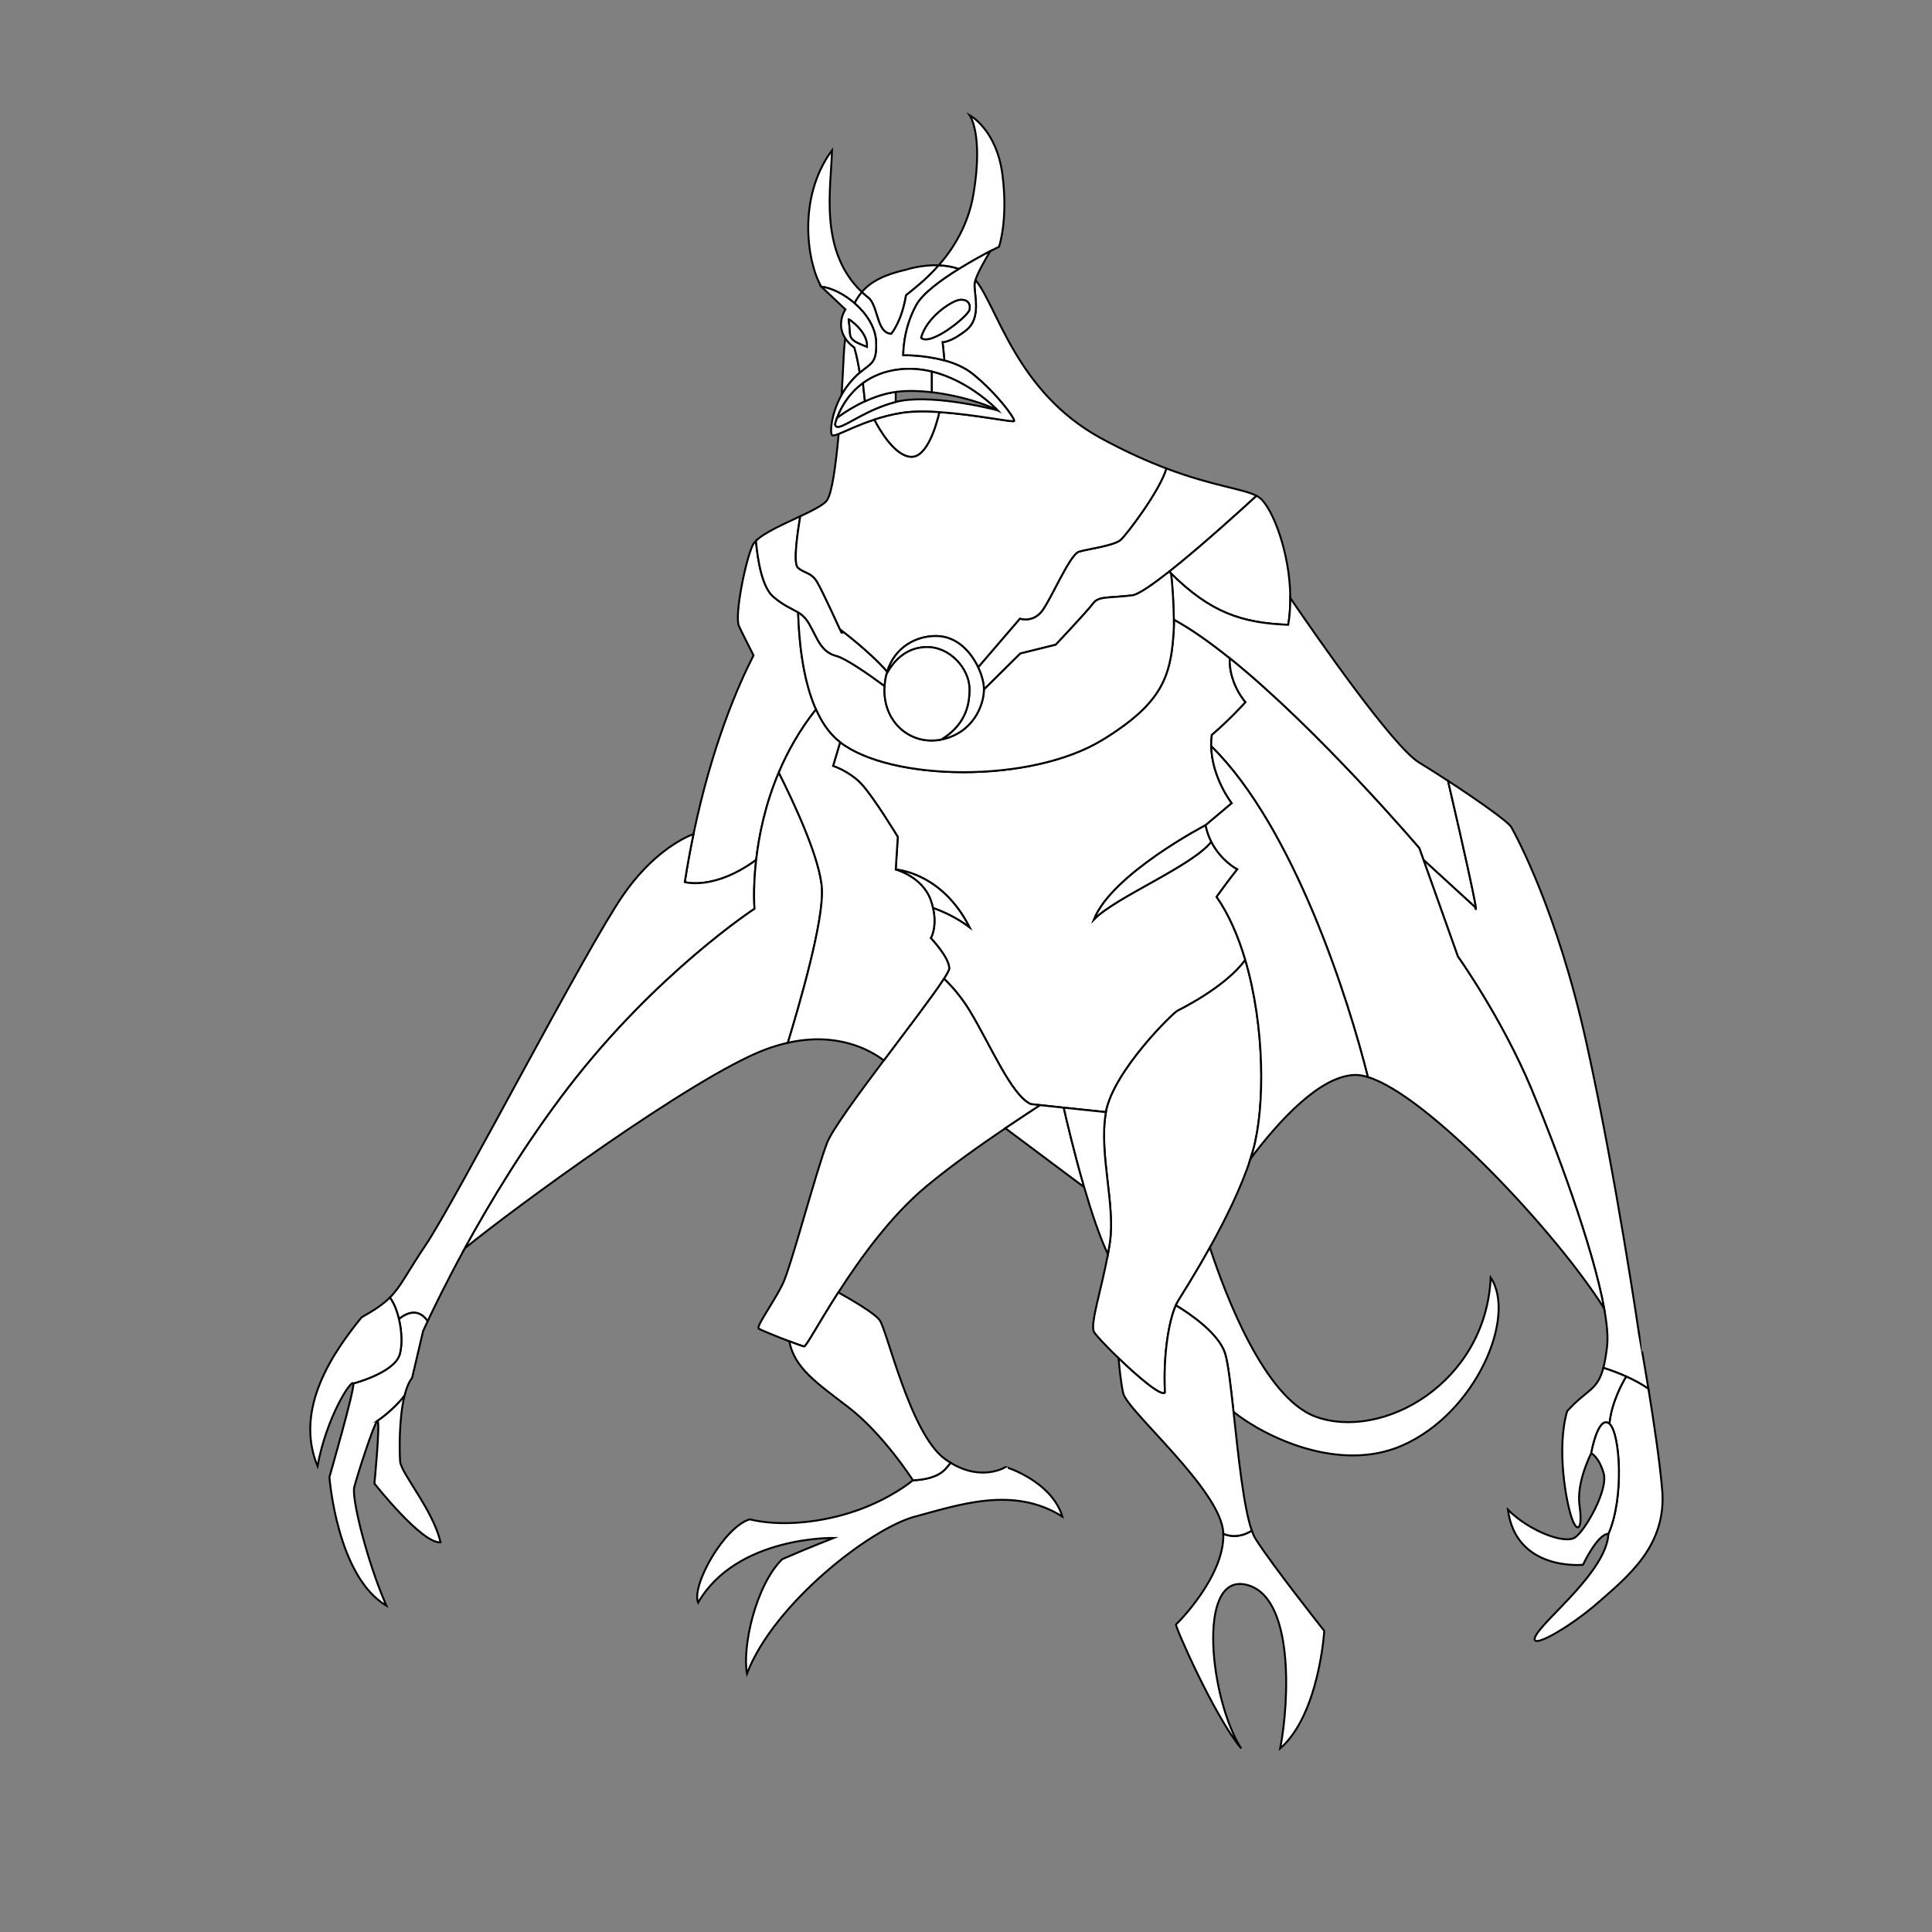 <?xml version="1.0" encoding="utf-8"?>
<!-- Generator: Adobe Illustrator 25.2.0, SVG Export Plug-In . SVG Version: 6.00 Build 0)  -->
<svg version="1.1" baseProfile="tiny" id="Layer_1" xmlns="http://www.w3.org/2000/svg" xmlns:xlink="http://www.w3.org/1999/xlink"
	 x="0px" y="0px" viewBox="0 0 1000 1000" overflow="visible" xml:space="preserve">
<rect x="0" y="0" width="1000" height="1000" fill="#808080" stroke="none"/>
<path fill="#FFFFFF" stroke="#000000" stroke-miterlimit="10" d="M422.35,367.19c-8.42,10.62-14.66,21.77-19.26,32.67
	c-7.04,16.64-10.27,32.68-11.7,45.24c-21.87,15.97-36.96,11.48-36.96,11.48c1.36-8.75,2.89-17.06,4.53-24.93
	c9.56-45.87,23.08-76.82,31.07-92.44c-2.29-4.48-5.98-11.74-7.56-15.22c-2.37-5.23,3.33-33.74,7.13-41.82
	c0.35-0.74,0.92-1.49,1.68-2.24c0.87,9.69,3.13,23.87,8.9,28.85c5.58,4.81,9.61,6.14,12.93,8.21
	C413.54,331.69,415.53,351.83,422.35,367.19z"/>
<path fill="#FFFFFF" stroke="#000000" stroke-miterlimit="10" d="M459.23,347.63c-0.15,0.46-0.28,0.95-0.4,1.43
	c0,0.01,0,0.02,0,0.02c-0.48,1.89-0.81,3.92-0.96,6.09c-8.67-6.37-20.1-14.31-24.9-15.56c-8.2-2.13-9.8-9.09-14.26-16.75
	c-1.71-2.96-3.51-4.56-5.6-5.87c-3.32-2.07-7.35-3.4-12.93-8.21c-5.77-4.98-8.03-19.16-8.9-28.85c4.26-4.26,14.34-8.67,22.96-12.71
	c-1.34,7.79-3.82,24.29-1.24,26.59c3.39,3.03,6.96,2.32,9.99,7.49c3.03,5.17,11.76,24.41,11.76,24.41S449.65,336.76,459.23,347.63z"
	/>
<path fill="#FFFFFF" stroke="#000000" stroke-miterlimit="10" d="M650.38,256.63c-3.42,3.15-10.11,9.27-17.97,16.21
	c-1.92,1.7-3.91,3.45-5.94,5.21c-1.98,1.73-4.01,3.47-6.04,5.22c-0.75,0.64-1.5,1.28-2.25,1.91c-0.56,0.48-1.12,0.95-1.67,1.41
	c-3.63,3.06-7.22,6.01-10.62,8.71c-0.18,0.15-0.36,0.29-0.54,0.43c-0.07,0.06-0.13,0.11-0.2,0.16
	c-8.17,6.44-15.13,11.29-18.56,12.18c-12.35,1.66-17.83,0.24-20.8,4.28c-2.96,4.04-19.36,21.38-19.36,21.38l-18.29,4.52
	l-18.87,18.67c0.04-2.98-0.98-7.25-3-11.54l21.63-25.19c0,0,6.18,2.14,10.93-3.33c4.75-5.46,14.73-29.94,19.72-31.36
	c4.99-1.43,18.3-3.09,21.63-6.18c2.91-2.7,19.84-24.7,23.54-36.84C628.14,251.71,643.49,252.95,650.38,256.63z"/>
<path fill="#FFFFFF" stroke="#000000" stroke-miterlimit="10" d="M667.86,309.53v0.02c0.02,4.64-0.3,9.31-1.07,13.85
	c-24.16-0.96-40.17-6.31-60.68-26.56c-0.25-0.24-0.49-0.48-0.74-0.73c-0.07-0.07-0.15-0.15-0.22-0.22c0.07-0.05,0.13-0.1,0.2-0.16
	c0.18-0.14,0.36-0.28,0.54-0.43c3.4-2.7,6.99-5.65,10.62-8.71c0.55-0.46,1.11-0.93,1.67-1.41c0.75-0.63,1.5-1.27,2.25-1.91
	c2.03-1.73,4.05-3.48,6.04-5.22c2.03-1.76,4.02-3.51,5.94-5.21c7.86-6.94,14.55-13.06,17.97-16.21c0.68,0.37,1.28,0.76,1.8,1.18
	C658.73,263.16,667.74,286.12,667.86,309.53z"/>
<path fill="#FFFFFF" stroke="#000000" stroke-miterlimit="10" d="M603.72,242.48c-3.7,12.14-20.63,34.14-23.54,36.84
	c-3.33,3.09-16.64,4.75-21.63,6.18c-4.99,1.42-14.97,25.9-19.72,31.36c-4.75,5.47-10.93,3.33-10.93,3.33l-21.63,25.19
	c-3.72-7.88-10.83-15.85-21.14-16.16c-10.5-0.31-21.93,5.47-25.9,18.41c-9.58-10.87-24.48-21.92-24.48-21.92
	s-8.73-19.24-11.76-24.41c-3.03-5.17-6.6-4.46-9.99-7.49c-2.58-2.3-0.1-18.8,1.24-26.59c6.51-3.07,12.19-5.92,13.86-8.34
	c2.47-3.58,4.47-17.34,5.99-34.29c3.69-1.47,10.1-4.69,18.48-7.4c2.6,5.03,10.57,18.95,19.05,19.24
	c8.28,0.28,13.02-16.41,14.59-23.11c18.59,1.19,38.32,5.47,38.68,4.57c0.49-1.25-8.87-14.26-21.52-24.41
	c-4.13-3.31-9.37-5.49-14.57-6.92c-0.28-3.87-0.94-9.48-0.94-9.48s4.28,0.18,12.3-6.24c8.02-6.41,3.92-18.53,4.27-23.88
	c0.04-0.56,0.2-1.26,0.46-2.05c11.48,13.91,21.06,57.98,64.95,81.89C582.63,233.77,593.91,238.77,603.72,242.48z"/>
<path fill="#FFFFFF" stroke="#000000" stroke-miterlimit="10" d="M485.9,137.31c-7.09,8.08-14.1,13.12-16.93,15.53
	c-2.28,13.89-7.66,19.96-7.66,19.96c-7.41-0.41-6.6-12.83-11.23-18.18c-1.43-1.12-2.76-2.27-4-3.46
	c5.04-5.86,12.42-9.17,22.89-11.57C468.97,139.59,476.81,136.98,485.9,137.31z"/>
<path fill="#FFFFFF" stroke="#000000" stroke-miterlimit="10" d="M445,192.89c-1.5,1.3-3.2,2.94-5.08,5.22
	c-1.69,2.04-3.12,4.18-4.31,6.32c0.4-6.44,0.75-12.94,1.04-19.21c0.17-3.69,0.44-7.07,0.82-10.18c1.07,1.64,2.61,3.3,4.77,4.89
	C443.63,184.72,444.57,190.13,445,192.89z"/>
<path fill="#FFFFFF" stroke="#000000" stroke-miterlimit="10" d="M390.55,470.37c0,0-50.85,33.26-96.47,92.67
	c-22.13,28.82-40.47,59.32-53.48,83.08c-9.36,17.11-15.96,30.72-19.24,37.71c-4.75-6.73-10.5-4.6-14.88-1.07
	c-1.03-4.4-2.64-8.45-4.69-11.14c5.78-5.76,8.64-12.49,18.62-27.31c15.69-23.29,82.7-153.03,102.18-181.07
	c14.58-20.98,29.69-28.92,36.37-31.59c-1.64,7.87-3.17,16.18-4.53,24.93c0,0,15.09,4.49,36.96-11.48
	C389.65,460.27,390.55,470.37,390.55,470.37z"/>
<path fill="#FFFFFF" stroke="#000000" stroke-miterlimit="10" d="M221.36,683.83c-1.56,3.32-2.37,5.15-2.37,5.15s0,0-5.7,24.24
	c-1.72,2.18-3,5.46-3.94,9.27c0,0.01,0,0.01,0,0.01c-5.76,7.34-13.04,12.32-14.01,12.98c-0.03,0-0.06,0.03-0.1,0.06
	c-0.01,0.01-0.01,0.01-0.01,0.01c-1.9,1.91-10.46,28.52-11.88,34.22c-1.43,5.71,6.65,38.5,16.63,61.31
	c-25.66-15.21-29.47-66.54-29.47-66.54s13.31-46.09,12.36-48.47c0,0,21.15-5.47,24-14.97c1.41-4.72,1.13-11.9-0.39-18.34
	C210.86,679.23,216.61,677.1,221.36,683.83z"/>
<path fill="#FFFFFF" stroke="#000000" stroke-miterlimit="10" d="M228.02,798.29c-9.51,0.95-34.22-30.42-34.22-30.42
	s3.19-32.78,1.54-32.39c0.97-0.66,8.25-5.64,14.01-12.98c-2.96,12.01-2.6,29.28-2.24,33.97
	C207.58,762.64,224.22,781.65,228.02,798.29z"/>
<path fill="#FFFFFF" stroke="#000000" stroke-miterlimit="10" d="M206.87,701.1c-2.85,9.5-24,14.97-24,14.97
	c-0.95-2.38-13.78,17.11-18.53,42.77c-12.36-29.94,8.55-59.4,22.81-76.99c7.08-3.98,11.34-6.94,14.64-10.23
	c2.05,2.69,3.66,6.74,4.69,11.14C208,689.2,208.28,696.38,206.87,701.1z"/>
<path fill="#FFFFFF" stroke="#000000" stroke-miterlimit="10" d="M629.72,464.19c6.32,9.06,11.22,20.37,14.84,32.66
	c-10.39,14.35-34.8,26.15-34.8,26.15c-1.77,0.36-33.43,31.21-37.34,52.63c-4.13-0.42-11.36-1.17-21.83-2.3
	c-3.67-0.39-7.74-0.83-12.21-1.31c-1.58-0.18-3.22-0.36-4.9-0.54c-10.08-4.64-20.78-30.51-31.61-48.36
	c-4.56-7.52-9.64-13.08-13.29-16.56c1.74-2.7,2.73-4.55,2.73-5.3c0-5.71-9.51-15.69-9.51-15.69s3.41-5.67,1.1-15.67
	c5.55,1.94,12.31,5.05,18.88,9.97c-14.48-28.51-38.16-29.76-38.16-29.76l1.07-16.93c0,0-12.65-20.85-18.89-27.45
	c-6.24-6.59-14.61-9.26-14.61-9.26l3.67-12.31c26.13,20.22,98.54,21.59,135.81-1.24c0.52-0.32,1.03-0.64,1.54-0.95
	c0.7-0.44,1.39-0.88,2.06-1.31c0.3-0.19,0.59-0.38,0.88-0.57c0.48-0.31,0.95-0.62,1.41-0.93c0.46-0.31,0.92-0.61,1.36-0.92
	c5.83-3.97,10.48-7.77,14.21-11.54c0.29-0.29,0.57-0.58,0.84-0.86c1.41-1.48,2.68-2.96,3.82-4.44c0.38-0.49,0.74-0.97,1.08-1.46
	c0.11-0.14,0.21-0.29,0.31-0.43c0.36-0.51,0.7-1.02,1.03-1.54c0.57-0.88,1.1-1.77,1.58-2.66c0.17-0.3,0.32-0.6,0.48-0.9
	c0.17-0.32,0.33-0.64,0.49-0.96c0.13-0.28,0.27-0.57,0.4-0.85c0.3-0.65,0.59-1.31,0.86-1.98c0.23-0.56,0.44-1.13,0.65-1.7
	c0.56-1.56,1.04-3.15,1.45-4.79c0.09-0.33,0.17-0.66,0.24-0.99c0.26-1.07,0.48-2.16,0.68-3.28c0.11-0.59,0.21-1.19,0.3-1.8
	c0.02-0.1,0.03-0.21,0.05-0.33c0.04-0.25,0.08-0.5,0.11-0.76c0.28-1.98,0.5-4.03,0.68-6.16v-0.05c0.12-1.36,0.21-2.76,0.3-4.19
	c0.04-0.6,0.07-1.2,0.1-1.81v-0.07c0.07-1.27,0.13-2.57,0.18-3.91c8.86,4.85,18.65,11.79,28.74,19.9
	c-0.44,13.26,8.19,22.76,8.19,22.76s-7.48,8.43-17.46,16.99c-0.26,1.97-0.35,3.91-0.3,5.8c0.34,16.32,10.63,29.48,10.63,29.48
	l-13.54,11.41c0,0-48.36,25.19-57.74,48.71c11.06-11.4,50.9-27.62,60.69-40.18c5,9.95,13.44,14.28,13.44,14.28
	S636.14,455.28,629.72,464.19z"/>
<path fill="#FFFFFF" stroke="#000000" stroke-miterlimit="10" d="M763.38,469.42l-26.59-24.34v-0.01l-2.16-6.07
	c0,0-52.19-61.36-98.13-98.32c-10.09-8.11-19.88-15.05-28.74-19.9c-0.06-0.04-0.13-0.07-0.19-0.1c-0.11-7.58-0.64-17.56-1.46-23.84
	c20.51,20.25,36.52,25.6,60.68,26.56c0.77-4.54,1.09-9.21,1.07-13.85c13.56,19.89,53.16,76.91,66.65,85.13
	c4.34,2.64,9.59,5.96,14.99,9.49C768.28,485.02,763.38,469.42,763.38,469.42z"/>
<path fill="#FFFFFF" stroke="#000000" stroke-miterlimit="10" d="M607.58,324.69v0.07c-0.03,0.61-0.06,1.21-0.1,1.81
	c-0.09,1.43-0.18,2.83-0.3,4.19v0.05c-0.18,2.13-0.4,4.18-0.68,6.16c-0.03,0.26-0.07,0.51-0.11,0.76c-0.02,0.12-0.03,0.23-0.05,0.33
	c-0.09,0.61-0.19,1.21-0.3,1.8c-0.2,1.12-0.42,2.21-0.68,3.28c-0.07,0.33-0.15,0.66-0.24,0.99c-0.41,1.64-0.89,3.23-1.45,4.79
	c-0.21,0.57-0.42,1.14-0.65,1.7c-0.27,0.67-0.56,1.33-0.86,1.98c-0.13,0.28-0.27,0.57-0.4,0.85c-0.16,0.32-0.32,0.64-0.49,0.96
	c-0.16,0.3-0.31,0.6-0.48,0.9c-0.48,0.89-1.01,1.78-1.58,2.66c-0.33,0.52-0.67,1.03-1.03,1.54c-0.1,0.14-0.2,0.29-0.31,0.43
	c-0.34,0.49-0.7,0.97-1.08,1.46c-1.14,1.48-2.41,2.96-3.82,4.44c-0.27,0.28-0.55,0.57-0.84,0.86c-3.73,3.77-8.38,7.57-14.21,11.54
	c-0.44,0.31-0.9,0.61-1.36,0.92c-0.46,0.31-0.93,0.62-1.41,0.93c-0.29,0.19-0.58,0.38-0.88,0.57c-0.67,0.43-1.36,0.87-2.06,1.31
	c-0.51,0.31-1.02,0.63-1.54,0.95c-37.27,22.83-109.68,21.46-135.81,1.24c-0.53-0.4-1.04-0.82-1.53-1.24
	c-4.61-3.99-8.19-9.46-10.98-15.73c-6.82-15.36-8.81-35.5-9.24-50.2c2.09,1.31,3.89,2.91,5.6,5.87c4.46,7.66,6.06,14.62,14.26,16.75
	c4.8,1.25,16.23,9.19,24.9,15.56v0.01c-1.25,18.24,13.24,30.9,29.4,27.58c16.15-3.33,21.91-17.38,22-25.84l18.87-18.67l18.29-4.52
	c0,0,16.4-17.34,19.36-21.38c2.97-4.04,8.45-2.62,20.8-4.28c3.43-0.89,10.39-5.74,18.56-12.18c0.07,0.07,0.15,0.15,0.22,0.22
	c0.25,0.25,0.49,0.49,0.74,0.73c0.82,6.28,1.35,16.26,1.46,23.84C607.59,322.12,607.6,323.47,607.58,324.69z"/>
<path fill="#FFFFFF" stroke="#000000" stroke-miterlimit="10" d="M853.22,718.84c-3.58-2.49-7.58-4.61-11.51-6.37
	c-4.24-1.92-8.4-3.4-11.81-4.48c0.75-2.84,1.37-6.41,1.92-11.05c0.57-4.85-0.04-11.64-1.51-19.68
	c-5.85-32.11-25.34-84.29-37.7-113.74c-15.44-36.84-38.02-68.44-38.02-68.44l-17.8-50l26.59,24.34c0,0,4.9,15.6-13.88-65.25
	c14.99,9.78,31.21,21.14,32.78,24.02c2.13,3.92,23.52,42.41,38.85,111.56c15.32,69.15,27.35,151.49,27.35,151.49
	S850.68,703.21,853.22,718.84z"/>
<path fill="#FFFFFF" stroke="#000000" stroke-miterlimit="10" d="M827.54,829.18c-14.97,13.19-37.78,26.37-32.43,17.11
	c5.34-9.27,36.35-33.15,37.42-52.4c8.27-18.95,5.97-52.19,0.5-56.96c0.99-10.58,6.24-20.39,8.68-24.46
	c3.93,1.76,7.93,3.88,11.51,6.37c2.72,16.62,5.83,37.36,7.12,52.24C862.83,799.95,842.51,815.99,827.54,829.18z"/>
<path fill="#FFFFFF" stroke="#000000" stroke-miterlimit="10" d="M841.71,712.47c-2.44,4.07-7.69,13.88-8.68,24.46
	c-0.11-0.1-0.21-0.18-0.32-0.25c-5.7-3.74-9.09,15.51-9.09,15.51s-7.79,14.91-6.06,27.09c1.74,12.17-1.07,14.61-3.92,6.77
	c-2.85-7.84-8.2-36-2.49-55.6c10.37-11.53,15.62-10.48,18.75-22.46C833.31,709.07,837.47,710.55,841.71,712.47z"/>
<path fill="#FFFFFF" stroke="#000000" stroke-miterlimit="10" d="M832.53,793.89c-5.7,0-13.18,16.04-13.18,16.04
	s-34.58,3.57-38.86-28.51c11.05,11.05,29.59,18.17,34.93,14.25c5.35-3.92,17.11-24.59,14.62-33.15c-2.5-8.55-6.42-10.33-6.42-10.33
	s3.39-19.25,9.09-15.51c0.11,0.07,0.21,0.15,0.32,0.25C838.5,741.7,840.8,774.94,832.53,793.89z"/>
<path fill="#FFFFFF" stroke="#000000" stroke-miterlimit="10" d="M538.38,572.02c-5.57,3.66-11.66,7.67-18.01,11.96
	c-13.33,9-27.76,19.19-40.71,29.91c-18.49,15.32-34.44,37.49-45.74,55.07c-10.26,15.97-16.68,28.15-17.7,27.98
	c-0.78-0.13-3.92-1.26-7.68-2.69c-6.55-2.49-14.94-5.9-15.85-6.58c-1.42-1.07,8.2-14.25,12.48-23.16
	c4.27-8.92,17.22-58.22,22.93-72.96c2.57-6.66,15.71-24.55,29.36-42.7c12.59-16.77,25.61-33.75,31.12-42.29
	c3.65,3.48,8.73,9.04,13.29,16.56c10.83,17.85,21.53,43.72,31.61,48.36C535.16,571.66,536.8,571.84,538.38,572.02z"/>
<path fill="#FFFFFF" stroke="#000000" stroke-miterlimit="10" d="M648.61,595.36c-0.4,1.42-0.83,2.86-1.31,4.32c0,0,0,0,0,0.01
	c-4.84,15.09-13.34,32.07-21.07,46.01v0.01c-7.69,13.83-14.61,24.66-16.47,27.71c-0.38,0.63-0.77,1.37-1.14,2.23
	c-3.5,7.86-6.59,24.92-5.63,45.17c-1.95,2.17-14.17-8.31-24.02-17.81c-6.35-6.14-11.71-11.87-12.69-13.55
	c-2.25-3.85,3.86-22.11,7.19-40.26v-0.01c0.37-2.03,0.71-4.06,1-6.07c2.86-19.96-5.7-45.62-2.13-67.06
	c0.02-0.14,0.05-0.29,0.08-0.43c3.91-21.42,35.57-52.27,37.34-52.63c0,0,24.41-11.8,34.8-26.15
	C654.64,531.01,654.9,572.82,648.61,595.36z"/>
<path fill="#FFFFFF" stroke="#000000" stroke-miterlimit="10" d="M549.88,784.98c-25.31-16.04-53.47-6.06-76.28,0
	s-73.07,44.91-86.97,81.27c-2.49-13.55,4.28-45.27,18.18-59.17c12.12-5.35,26.73-11.05,26.73-11.05s-50.25-1.07-70.21,33.5
	c-3.57-8.91,13.54-39.2,26.73-43.12c16.04,3.92,37.42,1.78,55.6-4.64c17.61-6.21,28.19-15.02,28.84-15.56
	c5.97-0.25,12.89-1.57,16.79-5.82c1.06-1.16,1.96-2.24,2.74-3.26c16.29,9.98,28.5,2.19,28.5,2.19S544.18,766.45,549.88,784.98z"/>
<path fill="#FFFFFF" stroke="#000000" stroke-miterlimit="10" d="M492.03,757.13c-0.78,1.02-1.68,2.1-2.74,3.26
	c-3.9,4.25-10.82,5.57-16.79,5.82c0.02-0.02,0.03-0.03,0.03-0.03s-15.32-23.97-33.5-37.87c-16.6-12.69-27.85-20.34-30.49-34.06
	c3.76,1.43,6.9,2.56,7.68,2.69c1.02,0.17,7.44-12.01,17.7-27.98c6.94,3.86,18.62,10.68,21.33,14.26
	c3.92,5.17,15.86,58.75,33.68,71.82C489.98,755.81,491.01,756.5,492.03,757.13z"/>
<path fill="#FFFFFF" stroke="#000000" stroke-miterlimit="10" d="M725.6,748.27c-32.49,14.14-70.82-4.48-87.13-17.49
	c-1.49-13.64-2.85-25.3-4.35-30.16c-3.16-10.17-17.71-20.34-25.5-24.97c0.37-0.86,0.76-1.6,1.14-2.23
	c1.86-3.05,8.78-13.88,16.47-27.71c7.92,24.24,28.2,77.98,54.82,87.59c34.57,12.47,88.04-17.47,90.53-72
	C785.13,681.26,764.1,731.52,725.6,748.27z"/>
<path fill="#FFFFFF" stroke="#000000" stroke-miterlimit="10" d="M685.44,844.15c0,0-2.61,43.25-22.81,60.83
	c4.75-24.47,7.37-79.6-18.06-84.83c-25.42-5.23-18.06,60.12-2.14,84.83c-14.02-16.87-34.45-63.68-33.74-64.16
	c0.7-0.47,25.23-24.98,24.5-46.94c3.51,1.48,8.6,2.09,14.74-1.61c0.59,1.68,1.22,3.07,1.87,4.12
	C658.12,809.69,685.44,844.15,685.44,844.15z"/>
<path fill="#FFFFFF" stroke="#000000" stroke-miterlimit="10" d="M647.93,792.27c-6.14,3.7-11.23,3.09-14.74,1.61
	c0-0.19-0.01-0.39-0.02-0.58c-1.19-22.1-49.67-62.87-51.8-72.19c-1.1-4.81-1.89-12.13-2.4-18.1c9.85,9.5,22.07,19.98,24.02,17.81
	c-0.96-20.25,2.13-37.31,5.63-45.17c7.79,4.63,22.34,14.8,25.5,24.97c1.5,4.86,2.86,16.52,4.35,30.16
	C640.88,752.85,643.64,780.12,647.93,792.27z"/>
<path fill="#FFFFFF" stroke="#000000" stroke-miterlimit="10" d="M561.16,614.47l-40.79-30.49c6.35-4.29,12.44-8.3,18.01-11.96
	c4.47,0.48,8.54,0.92,12.21,1.31C552.15,580.19,556.15,597.23,561.16,614.47z"/>
<path fill="#FFFFFF" stroke="#000000" stroke-miterlimit="10" d="M574.47,643.12c-0.29,2.01-0.63,4.04-1,6.07
	c-4.28-8.93-8.58-21.88-12.31-34.72c-5.01-17.24-9.01-34.28-10.57-41.14c10.47,1.13,17.7,1.88,21.83,2.3
	c-0.03,0.14-0.06,0.29-0.08,0.43C568.77,597.5,577.33,623.16,574.47,643.12z"/>
<path fill="#FFFFFF" stroke="#000000" stroke-miterlimit="10" d="M830.31,677.26c-24.3-38.84-90.97-110.21-122.31-119.79
	c-9.79-39.24-38.09-129.01-81.07-171.24c-0.05-1.89,0.04-3.83,0.3-5.8c9.98-8.56,17.46-16.99,17.46-16.99s-8.63-9.5-8.19-22.76
	c45.94,36.96,98.13,98.32,98.13,98.32l2.16,6.07v0.01l17.8,50c0,0,22.58,31.6,38.02,68.44
	C804.97,592.97,824.46,645.15,830.31,677.26z"/>
<path fill="#FFFFFF" stroke="#000000" stroke-miterlimit="10" d="M626.97,435.65c-9.79,12.56-49.63,28.78-60.69,40.18
	c9.38-23.52,57.74-48.71,57.74-48.71C624.66,430.33,625.7,433.16,626.97,435.65z"/>
<path fill="#FFFFFF" stroke="#000000" stroke-miterlimit="10" d="M708,557.47c-2.44-0.75-4.66-1.12-6.63-1.08
	c-18.02,0.4-39.2,23.51-54.07,43.29c0.48-1.46,0.91-2.9,1.31-4.32c6.29-22.54,6.03-64.35-4.05-98.51
	c-3.62-12.29-8.52-23.6-14.84-32.66c6.42-8.91,10.69-14.26,10.69-14.26s-8.44-4.33-13.44-14.28c-1.27-2.49-2.31-5.32-2.95-8.53
	l13.54-11.41c0,0-10.29-13.16-10.63-29.48C669.91,428.46,698.21,518.23,708,557.47z"/>
<path fill="#FFFFFF" stroke="#000000" stroke-miterlimit="10" d="M407.8,539.73c-3.77,0.84-7.74,2.02-11.9,3.59
	c-37.32,14.11-130.9,82.84-155.3,102.8c13.01-23.76,31.35-54.26,53.48-83.08c45.62-59.41,96.47-92.67,96.47-92.67
	s-0.9-10.1,0.84-25.27c1.43-12.56,4.66-28.6,11.7-45.24c8.19,16.28,21.5,44.84,22.35,60.16
	C426.37,476.88,414.03,519.21,407.8,539.73z"/>
<path fill="#FFFFFF" stroke="#000000" stroke-miterlimit="10" d="M482.9,469.9v-0.01c-0.28-1.2-0.64-2.47-1.1-3.8
	c-4.28-12.36-18.18-15.98-18.18-15.98s23.68,1.25,38.16,29.76C495.21,474.95,488.45,471.84,482.9,469.9z"/>
<path fill="#FFFFFF" stroke="#000000" stroke-miterlimit="10" d="M491.31,501.26c0,0.75-0.99,2.6-2.73,5.3
	c-5.51,8.54-18.53,25.52-31.12,42.29c-7.17-5.41-24.08-14.85-49.66-9.12c6.23-20.52,18.57-62.85,17.64-79.71
	c-0.85-15.32-14.16-43.88-22.35-60.16c4.6-10.9,10.84-22.05,19.26-32.67c2.79,6.27,6.37,11.74,10.98,15.73
	c0.49,0.42,1,0.84,1.53,1.24l-3.67,12.31c0,0,8.37,2.67,14.61,9.26c6.24,6.6,18.89,27.45,18.89,27.45l-1.07,16.93
	c0,0,13.9,3.62,18.18,15.98c0.46,1.33,0.82,2.6,1.1,3.8v0.01c2.31,10-1.1,15.67-1.1,15.67S491.31,495.55,491.31,501.26z"/>
<path fill="#FFFFFF" stroke="#000000" stroke-miterlimit="10" d="M509.27,356.92c-0.09,8.46-5.85,22.51-22,25.84
	c11.4-7.06,14.73-16.47,14.51-26.51c-0.22-10.04-9.98-21.58-22.37-21.33c-11.12,0.23-17.26,8.21-19.95,12.97
	c-0.07-0.08-0.14-0.17-0.23-0.26c3.97-12.94,15.4-18.72,25.9-18.41c10.31,0.31,17.42,8.28,21.14,16.16
	C508.29,349.67,509.31,353.94,509.27,356.92z"/>
<path fill="#FFFFFF" stroke="#000000" stroke-miterlimit="10" d="M501.78,356.25c0.22,10.04-3.11,19.45-14.51,26.51
	c-16.16,3.32-30.65-9.34-29.4-27.58v-0.01c0.15-2.17,0.48-4.2,0.96-6.09c0,0,0-0.01,0-0.02c0.19-0.36,0.4-0.75,0.63-1.17
	c2.69-4.76,8.83-12.74,19.95-12.97C491.8,334.67,501.56,346.21,501.78,356.25z"/>
<path fill="#FFFFFF" stroke="#000000" stroke-miterlimit="10" d="M503.37,193.48c-4.13-3.31-9.37-5.49-14.57-6.92
	c-10.74-2.95-21.26-2.71-21.26-2.71s-0.35-13.19,6.78-26.02c3.31-5.97,12.8-12.91,22-18.62c-3.42-1.24-7.01-1.78-10.42-1.9
	c-7.09,8.08-14.1,13.12-16.93,15.53c-2.28,13.89-7.66,19.96-7.66,19.96c-7.41-0.41-6.6-12.83-11.23-18.18
	c-1.43-1.12-2.76-2.27-4-3.46c-1.46,1.69-2.72,3.6-3.8,5.76c6.12,5.3,10.9,12.49,11.18,19.98c0.43,11.23-2.54,10.9-8.46,15.99
	c-1.5,1.3-3.2,2.94-5.08,5.22c-1.69,2.04-3.12,4.18-4.31,6.32c-2.9,5.18-4.45,10.38-5.08,14.3c-0.55,3.37-0.42,5.8,0.12,6.47
	c0.37,0.45,1.54,0.15,3.44-0.61c3.69-1.47,10.1-4.69,18.48-7.4c4.13-1.35,8.73-2.57,13.73-3.4c5.67-0.94,12.71-0.94,19.91-0.47
	c18.59,1.19,38.32,5.47,38.68,4.57C525.38,216.64,516.02,203.63,503.37,193.48z M494.28,208.05c-10.29-1.43-22.13-2.17-30.66,0
	c-0.06,0.01-0.12,0.02-0.18,0.04c-14.28,3.71-24.71,11.83-29.02,12.78c-1.28,0.28-2.02-0.07-2.16-1.37c0,0,0.27-1.21,0.98-3.13
	v-0.01c0.44-1.17,1.04-2.61,1.85-4.21c0,0,0,0,0-0.01c2.15-4.24,5.75-9.57,11.57-13.83c4.75-3.49,10.98-6.26,19.1-7.15
	c5.81-0.63,11.39-0.08,16.58,1.19c19.36,4.72,33.43,19.39,34.01,20.01C515.91,212.25,506.11,209.7,494.28,208.05z"/>
<path fill="#FFFFFF" stroke="#000000" stroke-miterlimit="10" d="M486.21,213.32c-1.57,6.7-6.31,23.39-14.59,23.11
	c-8.48-0.29-16.45-14.21-19.05-19.24c4.13-1.35,8.73-2.57,13.73-3.4C471.97,212.85,479.01,212.85,486.21,213.32z"/>
<path fill="#FFFFFF" stroke="#000000" stroke-miterlimit="10" d="M446.08,151.16c-1.46,1.69-2.72,3.6-3.8,5.76
	c-5.39-4.66-11.82-7.87-17.15-8.53c-7.13-11.94-12.83-45.81,5.52-70.58C430.15,97.56,423.72,129.79,446.08,151.16z"/>
<path fill="#FFFFFF" stroke="#000000" stroke-miterlimit="10" d="M453.46,176.9c-0.28-7.49-5.06-14.68-11.18-19.98
	c-5.39-4.66-11.82-7.87-17.15-8.53l12.47,11.76c0,0-5.05,7.33-0.13,14.89c1.07,1.64,2.61,3.3,4.77,4.89
	c1.39,4.79,2.33,10.2,2.76,12.96C450.92,187.8,453.89,188.13,453.46,176.9z M448.77,179.52c-5.2-2.11-8.63-3.29-8.81-6.85
	c-0.16-3.45-0.68-7.18-0.72-7.43c0-0.01,0-0.01,0-0.01C439.27,165.1,449.16,171.52,448.77,179.52z"/>
<path fill="#FFFFFF" stroke="#000000" stroke-miterlimit="10" d="M517.09,127.71c0,0-1.73,0.84-4.51,2.28
	c-3.96,2.07-10.03,5.36-16.25,9.22c0,0,0,0-0.01,0c-3.42-1.24-7.01-1.78-10.42-1.9c7.62-8.69,15.32-20.88,18-37.04
	c5.06-30.54-1.73-40.23-2.02-40.63c0.42,0.22,14.01,7.67,16.99,30.83C521.9,113.99,517.09,127.71,517.09,127.71z"/>
<path fill="#FFFFFF" stroke="#000000" stroke-miterlimit="10" d="M504.43,146.96c0.04-0.56,0.2-1.26,0.46-2.05
	c1.26-3.91,4.86-10.24,7.69-14.92c-3.96,2.07-10.03,5.36-16.25,9.22c0,0,0,0-0.01,0c-9.2,5.71-18.69,12.65-22,18.62
	c-7.13,12.83-6.78,26.02-6.78,26.02s10.52-0.24,21.26,2.71c-0.28-3.87-0.94-9.48-0.94-9.48s4.28,0.18,12.3-6.24
	C508.18,164.43,504.08,152.31,504.43,146.96z M501.78,160.33c-0.76,3.34-20.11,18.98-25.01,14.52c2.98-10.87,15.9-19.11,19.82-19.6
	C500.51,154.76,502.54,156.99,501.78,160.33z"/>
<path fill="#FFFFFF" stroke="#000000" stroke-miterlimit="10" d="M447.69,207.73c-5.26,2.43-9.76,5.25-12.82,7.44
	c-0.6,0.42-1.14,0.82-1.63,1.19c0.44-1.17,1.04-2.61,1.85-4.21c0,0,0,0,0-0.01c2.15-4.24,5.75-9.57,11.57-13.83L447.69,207.73z"/>
<path fill="#FFFFFF" stroke="#000000" stroke-miterlimit="10" d="M463.62,202.86v5.19c-0.06,0.01-0.12,0.02-0.18,0.04
	c-14.28,3.71-24.71,11.83-29.02,12.78c-1.28,0.28-2.02-0.07-2.16-1.37c0,0,0.27-1.21,0.98-3.13v-0.01c0.49-0.37,1.03-0.77,1.63-1.19
	c3.06-2.19,7.56-5.01,12.82-7.44C452.52,205.5,458,203.6,463.62,202.86z"/>
<path fill="#FFFFFF" stroke="#000000" stroke-miterlimit="10" d="M482.34,192.35v10.67c-6.16-0.72-12.3-0.9-17.83-0.28
	c-0.3,0.03-0.6,0.07-0.89,0.12c-5.62,0.74-11.1,2.64-15.93,4.87l-1.03-9.42c4.75-3.49,10.98-6.26,19.1-7.15
	C471.57,190.53,477.15,191.08,482.34,192.35z"/>
<path fill="#FFFFFF" stroke="#000000" stroke-miterlimit="10" d="M516.35,212.36c-5.17-2.63-13.2-5.37-22.07-7.32
	c-3.87-0.85-7.91-1.55-11.94-2.02v-10.67C501.7,197.07,515.77,211.74,516.35,212.36z"/>
<path fill="#FFFFFF" stroke="#000000" stroke-miterlimit="10" d="M501.78,160.33c-0.76,3.34-20.11,18.98-25.01,14.52
	c2.98-10.87,15.9-19.11,19.82-19.6C500.51,154.76,502.54,156.99,501.78,160.33z"/>
<path fill="#FFFFFF" stroke="#000000" stroke-miterlimit="10" d="M448.77,179.52c-5.2-2.11-8.63-3.29-8.81-6.85
	c-0.16-3.45-0.68-7.18-0.72-7.43c0-0.01,0-0.01,0-0.01C439.27,165.1,449.16,171.52,448.77,179.52z"/>
</svg>
